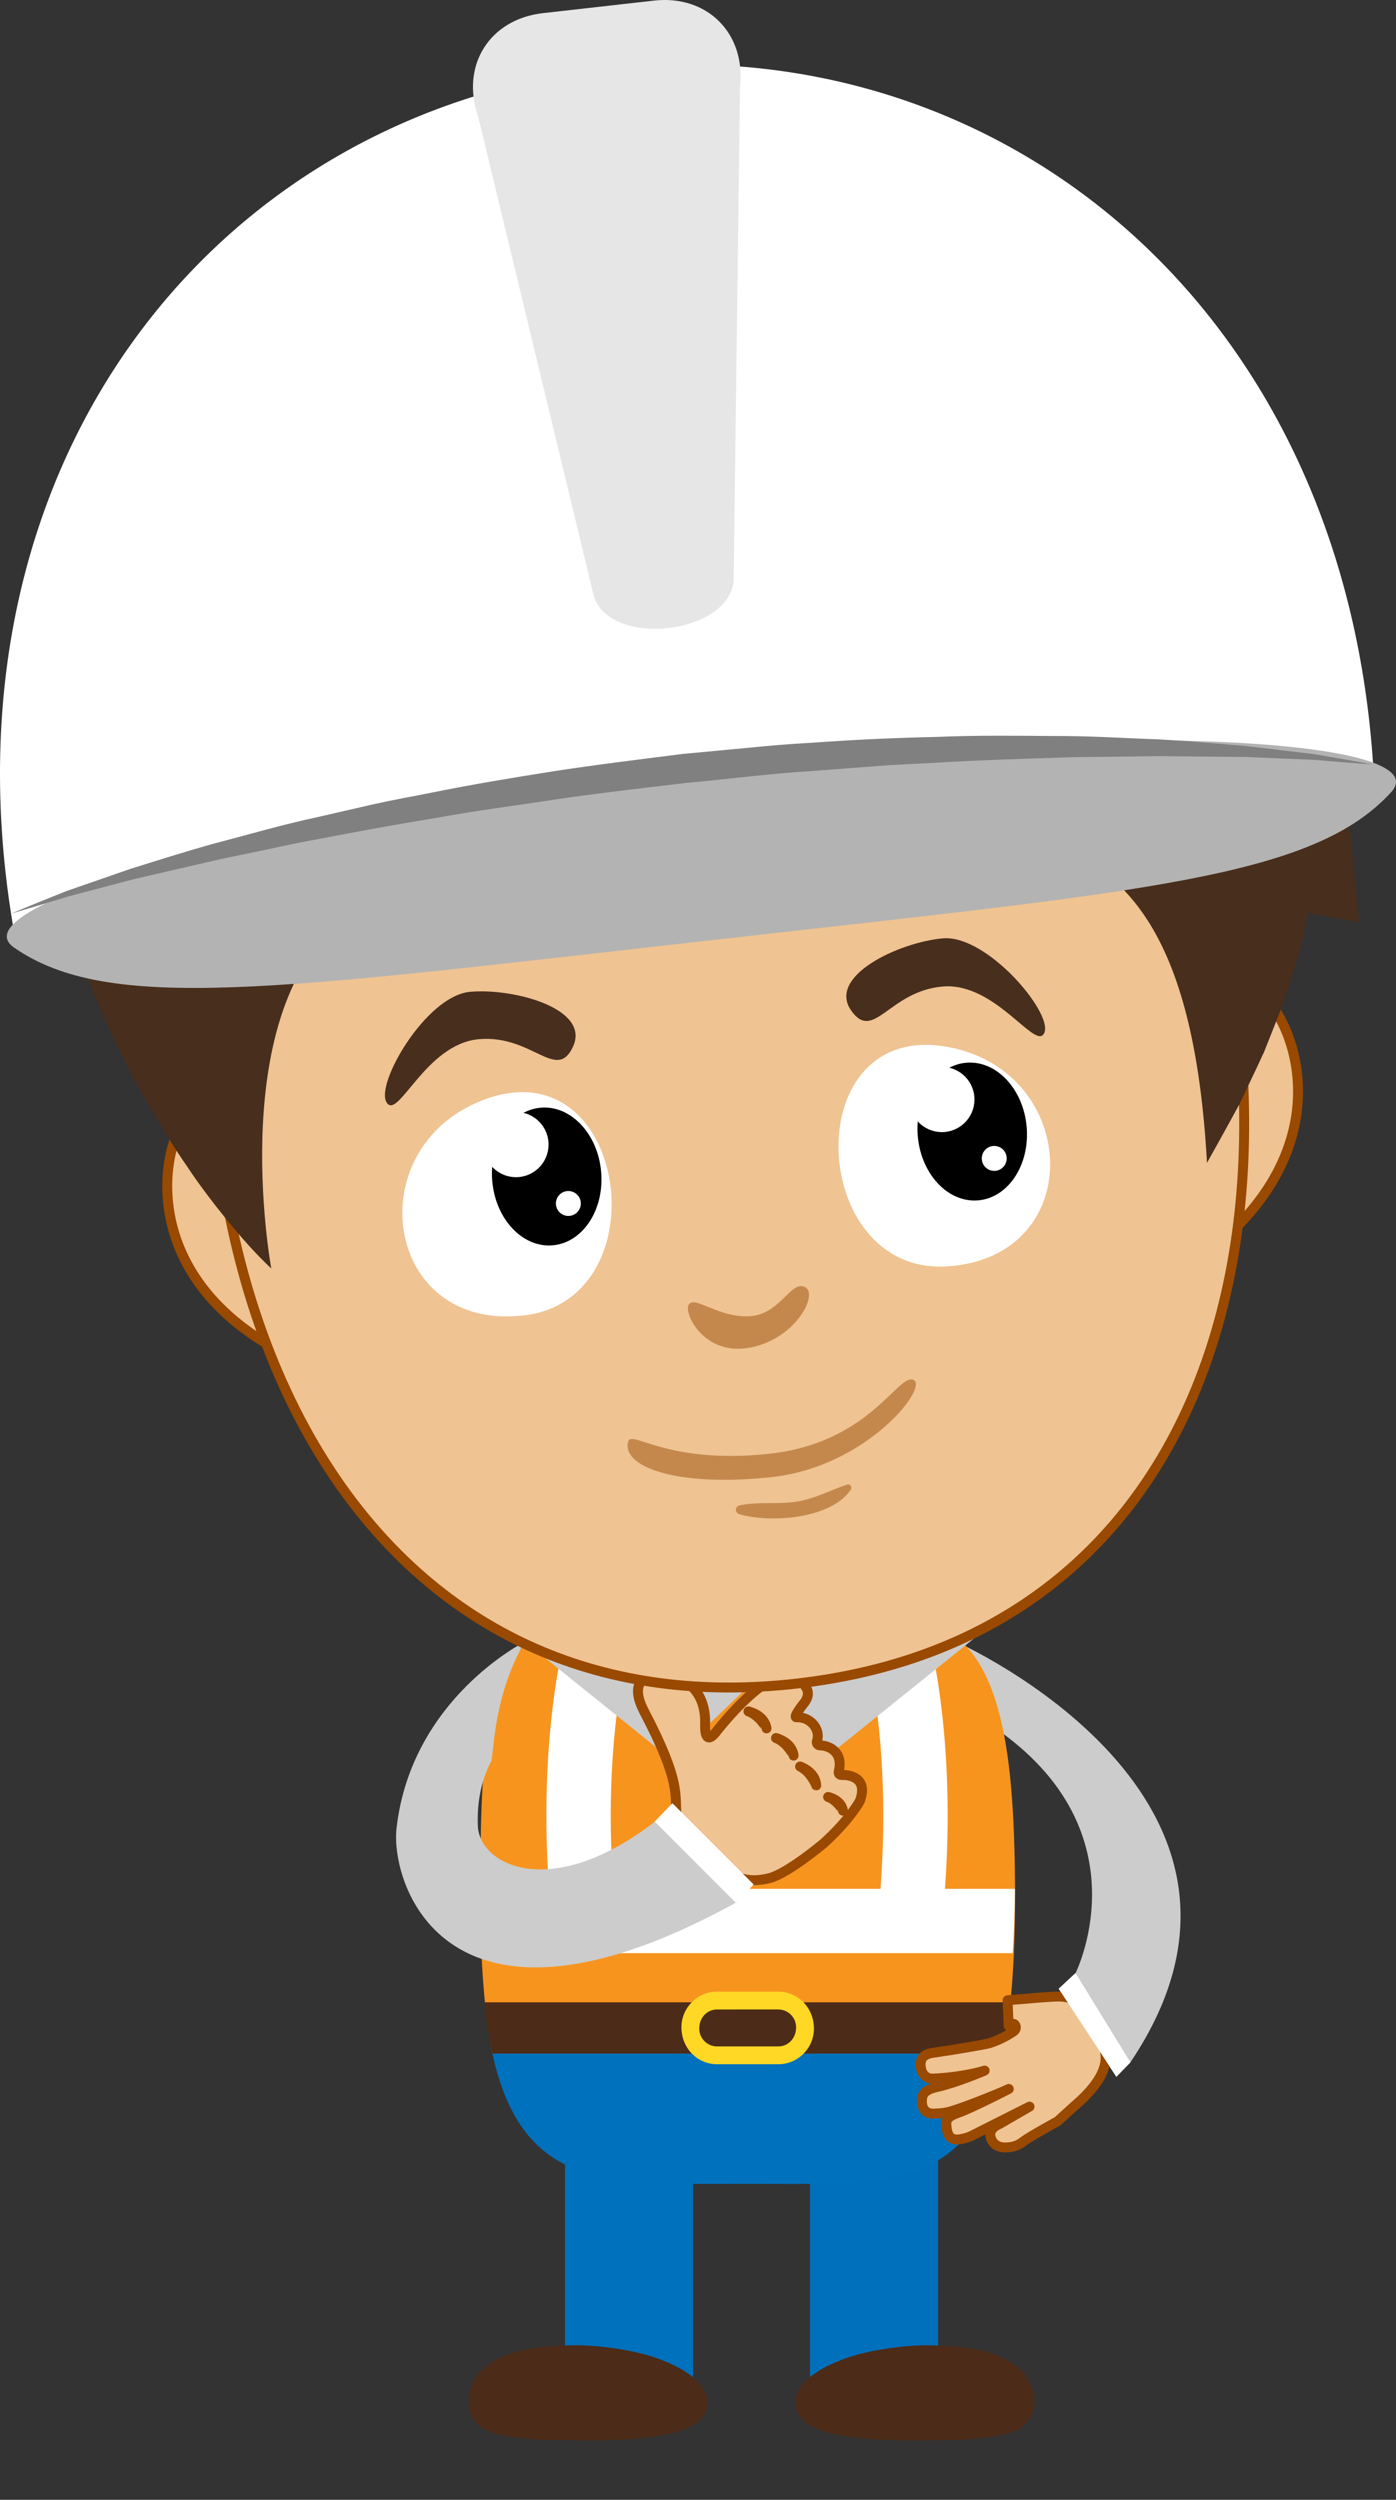 <?xml version="1.0" encoding="utf-8"?>
<!-- Generator: Adobe Illustrator 22.0.1, SVG Export Plug-In . SVG Version: 6.00 Build 0)  -->
<svg version="1.1" xmlns="http://www.w3.org/2000/svg" xmlns:xlink="http://www.w3.org/1999/xlink" x="0px" y="0px"
	 viewBox="0 0 140.788 251.934" style="enable-background:new 0 0 140.788 251.934;" xml:space="preserve">
<rect x="0" y="0" width="140.788" height="251.934" fill="#333333" stroke="none"/>
<g id="Cuerpo-Cabeza">
	<g>
		<g>
			<defs>
				<filter id="Adobe_OpacityMaskFilter" filterUnits="userSpaceOnUse" x="28.008" y="232.609" width="96.81" height="19.325">
					<feFlood  style="flood-color:white;flood-opacity:1" result="back"/>
					<feBlend  in="SourceGraphic" in2="back" mode="normal"/>
				</filter>
			</defs>
			<mask maskUnits="userSpaceOnUse" x="28.008" y="232.609" width="96.81" height="19.325" id="XMLID_2_">
				<g id="XMLID_61_" style="filter:url(#Adobe_OpacityMaskFilter);">
				</g>
			</mask>
			<path id="XMLID_56_" style="opacity:0.2;mask:url(#XMLID_2_);" d="M124.819,241.799c0.051,5.328-21.574,9.862-48.31,10.123
				c-26.734,0.263-48.449-3.848-48.5-9.177c-0.053-5.329,21.578-9.863,48.311-10.125
				C103.055,232.358,124.767,236.467,124.819,241.799z"/>
			<g id="XMLID_887_">
				<g id="XMLID_920_">
					<g id="XMLID_925_">
						<rect id="XMLID_930_" x="81.694" y="213.732" style="fill:#0071BC;" width="12.911" height="29.754"/>
						<defs>
							
								<filter id="Adobe_OpacityMaskFilter_1_" filterUnits="userSpaceOnUse" x="81.694" y="213.732" width="12.911" height="29.754">
								<feFlood  style="flood-color:white;flood-opacity:1" result="back"/>
								<feBlend  in="SourceGraphic" in2="back" mode="normal"/>
							</filter>
						</defs>
						<mask maskUnits="userSpaceOnUse" x="81.694" y="213.732" width="12.911" height="29.754" id="XMLID_3_">
							<g id="XMLID_65_" style="filter:url(#Adobe_OpacityMaskFilter_1_);">
								<defs>
									
										<filter id="Adobe_OpacityMaskFilter_2_" filterUnits="userSpaceOnUse" x="81.694" y="213.732" width="12.911" height="29.754">
										<feFlood  style="flood-color:white;flood-opacity:1" result="back"/>
										<feBlend  in="SourceGraphic" in2="back" mode="normal"/>
									</filter>
								</defs>
								<mask maskUnits="userSpaceOnUse" x="81.694" y="213.732" width="12.911" height="29.754" id="XMLID_3_">
									<g id="XMLID_85_" style="filter:url(#Adobe_OpacityMaskFilter_2_);">
									</g>
								</mask>
								
									<linearGradient id="XMLID_4_" gradientUnits="userSpaceOnUse" x1="533.805" y1="243.486" x2="533.805" y2="213.732" gradientTransform="matrix(-1 0 0 1 621.955 0)">
									<stop  offset="0" style="stop-color:#999999"/>
									<stop  offset="0.08" style="stop-color:#707070"/>
									<stop  offset="0.173" style="stop-color:#484848"/>
									<stop  offset="0.264" style="stop-color:#292929"/>
									<stop  offset="0.352" style="stop-color:#121212"/>
									<stop  offset="0.436" style="stop-color:#050505"/>
									<stop  offset="0.511" style="stop-color:#000000"/>
									<stop  offset="0.556" style="stop-color:#060606"/>
									<stop  offset="0.618" style="stop-color:#171717"/>
									<stop  offset="0.688" style="stop-color:#333333"/>
									<stop  offset="0.764" style="stop-color:#5A5A5A"/>
									<stop  offset="0.845" style="stop-color:#8C8C8C"/>
									<stop  offset="0.93" style="stop-color:#C8C8C8"/>
									<stop  offset="1" style="stop-color:#FFFFFF"/>
								</linearGradient>
								
									<rect id="XMLID_66_" x="81.694" y="213.732" style="mask:url(#XMLID_3_);fill:url(#XMLID_4_);" width="12.911" height="29.754"/>
							</g>
						</mask>
						<rect id="XMLID_926_" x="81.694" y="213.732" style="opacity:0.5;fill:#0071BC;" width="12.911" height="29.754"/>
					</g>
					<rect id="XMLID_924_" x="56.985" y="213.732" style="fill:#0071BC;" width="12.911" height="29.754"/>
					<path id="XMLID_923_" style="fill:#0071BC;" d="M49.657,206.962c3.053,13.84,11.786,13.134,24.612,13.134h2.272
						c1.184,0,2.344,0.006,3.457,0.006c10.932,0,18.378-0.583,21.154-13.14H49.657z"/>
					<path id="XMLID_922_" style="fill:#4C2B18;" d="M80.736,240.568c0.378-0.494,0.873-1.02,1.519-1.421
						c0.629-0.429,1.361-0.806,2.158-1.135c0.797-0.33,1.658-0.631,2.572-0.839c1.821-0.448,3.806-0.716,5.796-0.803
						c0.997-0.035,2.024,0.024,2.969,0.081c0.955,0.006,1.944,0.224,2.877,0.357c0.47,0.069,0.914,0.242,1.352,0.371
						c0.438,0.129,0.861,0.275,1.245,0.508c0.807,0.356,1.469,0.905,2.01,1.456c0.226,0.322,0.448,0.625,0.634,0.924
						c0.11,0.337,0.214,0.655,0.312,0.955c0.079,0.612,0.139,1.156,0.072,1.588c-0.047,0.439-0.198,0.769-0.305,0.971
						c-0.13,0.192-0.199,0.294-0.199,0.294s0.014-0.031,0.031-0.064c-0.021,0.033-0.045,0.064-0.068,0.096
						c0.018-0.015,0.037-0.031,0.037-0.031s-0.05,0.062-0.128,0.16c-0.008,0.01-0.015,0.02-0.024,0.03
						c-0.007,0.009-0.01,0.012-0.017,0.022c-0.116,0.135-0.243,0.365-0.554,0.527c-0.278,0.22-0.658,0.378-1.1,0.541
						c-0.441,0.163-0.958,0.278-1.523,0.378c-1.129,0.166-2.452,0.322-3.864,0.356c-1.409,0.026-2.914,0.054-4.417,0.082
						c-1.506-0.029-3.012-0.076-4.427-0.168c-1.415-0.089-2.733-0.308-3.851-0.563c-1.119-0.255-2.014-0.672-2.553-1.08
						c-0.541-0.42-0.681-0.797-0.697-0.779c0,0,0.024,0.023,0.062,0.061c-0.024-0.033-0.054-0.063-0.076-0.097
						c0.004,0.01,0.014,0.036,0.014,0.036s-0.017-0.029-0.039-0.068c-0.012-0.019-0.022-0.039-0.033-0.058
						c-0.028-0.049-0.058-0.102-0.103-0.182c-0.066-0.098-0.129-0.223-0.152-0.397c-0.031-0.157-0.105-0.39-0.066-0.598
						C80.175,241.661,80.407,241.087,80.736,240.568z"/>
					<path id="XMLID_921_" style="fill:#4C2B18;" d="M47.372,241.022c0.098-0.3,0.202-0.62,0.312-0.957
						c0.186-0.297,0.41-0.601,0.634-0.923c0.542-0.552,1.203-1.102,2.01-1.458c0.385-0.233,0.807-0.378,1.247-0.507
						c0.438-0.13,0.882-0.303,1.351-0.371c0.934-0.133,1.923-0.352,2.878-0.357c0.945-0.057,1.972-0.116,2.969-0.081
						c1.991,0.086,3.976,0.355,5.796,0.803c0.914,0.208,1.775,0.51,2.574,0.839c0.797,0.331,1.529,0.706,2.158,1.137
						c0.646,0.4,1.141,0.927,1.519,1.419c0.329,0.519,0.561,1.093,0.536,1.512c0.04,0.208-0.035,0.439-0.066,0.596
						c-0.024,0.176-0.087,0.3-0.152,0.397c-0.044,0.076-0.072,0.126-0.1,0.174c-0.013,0.024-0.026,0.048-0.041,0.072
						c-0.018,0.032-0.035,0.061-0.035,0.061s0.009-0.024,0.012-0.032c-0.02,0.03-0.047,0.057-0.068,0.087
						c0.035-0.035,0.055-0.054,0.055-0.054c-0.016-0.018-0.158,0.359-0.697,0.779c-0.539,0.407-1.436,0.825-2.553,1.08
						c-1.118,0.255-2.436,0.473-3.851,0.563c-1.416,0.092-2.922,0.139-4.427,0.168c-1.504-0.028-3.009-0.056-4.418-0.082
						c-1.412-0.034-2.735-0.19-3.864-0.356c-0.564-0.1-1.081-0.215-1.523-0.378c-0.442-0.163-0.822-0.321-1.1-0.541
						c-0.311-0.163-0.438-0.393-0.554-0.527c-0.008-0.01-0.011-0.013-0.018-0.022c-0.008-0.009-0.014-0.018-0.022-0.027
						c-0.08-0.099-0.13-0.161-0.13-0.161s0.02,0.017,0.038,0.032c-0.023-0.032-0.047-0.064-0.069-0.097
						c0.016,0.035,0.031,0.065,0.031,0.065s-0.069-0.102-0.199-0.296c-0.107-0.201-0.258-0.53-0.305-0.97
						C47.233,242.178,47.293,241.634,47.372,241.022z"/>
				</g>
				<g id="XMLID_904_">
					<path id="XMLID_914_" style="fill:#CCCCCC;" d="M96.441,165.471c0,0,35.486,15.735,17.563,42.369l-5.53-8.994
						c0,0,7.702-15.366-10.084-25.956L96.441,165.471z"/>
					<polygon id="XMLID_913_" style="fill:#FFFFFF;" points="106.773,200.43 108.475,198.846 114.005,207.84 112.588,209.301 					
						"/>
				</g>
				<g id="XMLID_897_">
					<g id="XMLID_901_">
						<path id="XMLID_903_" style="fill:#F7941E;" d="M48.444,191.226c0,6.554,0.412,11.698,1.213,15.735h51.495
							c0.8-4.037,1.213-9.182,1.213-15.735c0-14.599-1.31-24.894-8.174-27.521c-4.29-1.647-5.046-0.755-17.65-0.755h-2.272
							c-1.844,0-3.548-0.007-5.13-0.007c-8.744,0-9.435-0.809-12.886,0.606C48.848,166.583,48.444,175.882,48.444,191.226z"/>
						<path id="XMLID_902_" style="fill:#FFFFFF;" d="M48.451,190.362c0.021,2.344,0.097,4.5,0.227,6.48h53.449
							c0.136-1.98,0.211-4.137,0.231-6.48h-7.056c1.251-17.446-2.227-28.074-2.669-29.342c-0.016-0.054-0.032-0.092-0.038-0.113
							l-0.155,0.059l-2.89,1.052l-3.045,1.107c0.038,0.108,3.586,10.245,2.294,27.237H61.875
							c-1.291-16.992,2.259-27.129,2.295-27.237l-6.086-2.218c-0.177,0.48-4.017,11.259-2.71,29.455H48.451z"/>
					</g>
					<g id="XMLID_898_">
						<polygon id="XMLID_900_" style="fill:#CCCCCC;" points="76.254,169.212 67.752,177.366 52.091,164.774 						"/>
						<polygon id="XMLID_899_" style="fill:#CCCCCC;" points="74.449,169.204 82.982,177.386 98.694,164.753 						"/>
					</g>
				</g>
				<g id="XMLID_892_">
					<path id="XMLID_896_" style="fill:#4C2B18;" d="M48.848,201.796c0.198,1.915,0.467,3.63,0.809,5.165h51.495
						c0.341-1.535,0.611-3.25,0.807-5.165H48.848z"/>
					<path id="XMLID_893_" style="fill:#FFD825;" d="M68.723,204.316c0-1.982,1.611-3.593,3.593-3.593h6.176
						c1.98,0,3.592,1.611,3.592,3.722c0,1.98-1.611,3.592-3.592,3.592h-6.176C70.335,208.037,68.723,206.425,68.723,204.316z
						 M72.316,202.519c-0.99,0-1.797,0.807-1.797,1.926c0,0.99,0.807,1.796,1.797,1.796h6.176c0.99,0,1.796-0.806,1.796-1.925
						c0-0.99-0.806-1.797-1.796-1.797H72.316z"/>
				</g>
				<g id="XMLID_890_">
					
						<path id="XMLID_891_" style="fill:#EFC392;stroke:#994900;stroke-linecap:round;stroke-linejoin:round;stroke-miterlimit:10;" d="
						M92.882,208.45c0.066,0.46,0.453,1.052,1.137,1.034c0.905-0.018,3.324-0.214,5.282-0.806c0,0-2.735,1.181-4.755,1.644
						c-0.592,0.132-1.559,0.378-1.559,1.269c0,0-0.249,1.598,1.412,1.412c0,0,0.791-0.006,1.504-0.221
						c1.784-0.535,5.268-1.976,5.833-2.253c0,0-3.713,1.913-5.013,2.369c-1.296,0.454-1.351,0.782-1.257,1.548
						c0.103,0.765,0.378,1.311,1.374,1.153c0.867-0.149,1.31-0.431,1.31-0.431l5.678-2.859l-3.067,1.775
						c0,0-0.999,0.356-0.882,1.166c0.129,0.804,0.753,1.187,1.515,1.175c0.681-0.015,1.194-0.126,1.822-0.614
						c0.636-0.491,3.456-2.027,3.456-2.027s0.672-0.617,1.355-1.239c0.7-0.643,3.839-3.07,3.442-5.616c0,0,0.038-1.624-1.523-2.87
						l-0.237-0.858c0,0-0.475-2.13-3.24-1.983c0,0-1.246,0.064-1.956,0.129c-0.637,0.065-1.635,0.135-2.899,0.24l0.108,2.572
						c0.24-0.116,0.437-0.19,0.482-0.19c0.186-0.009,0.423,0.434,0.037,0.743c0,0-1.099,0.789-2.479,1.211
						c-0.398,0.122-3.716,0.686-5.716,0.97C92.673,207.087,92.817,208.028,92.882,208.45z"/>
				</g>
				<g id="XMLID_888_">
					<polygon id="XMLID_889_" style="fill:#FFFFFF;" points="106.773,200.43 108.475,198.846 114.005,207.84 112.588,209.301 					
						"/>
				</g>
				<g id="XMLID_129_">
					<g id="XMLID_934_">
						<g id="XMLID_935_">
							
								<path id="XMLID_942_" style="fill:#EFC392;stroke:#994900;stroke-linecap:round;stroke-linejoin:round;stroke-miterlimit:10;" d="
								M68.237,183.025c-0.221-2.121,0.516-3.307-3.265-10.52c-2.186-4.181,1.982-3.744,1.982-3.744s4.222,0.152,4.162,4.919
								c0,0-0.185,2.496,1.084,0.888c1.267-1.611,6.031-7.295,8.255-5.274c0,0,1.702,0.861,0.713,2.244c0,0-1.276,1.562-0.835,1.535
								c1.406-0.076,2.468,1.245,2.054,2.399c0,0-0.129,0.436,0.394,0.434c0.514,0.003,2.334,0.428,1.806,2.631
								c0,0-0.102,0.363,0.331,0.349c0.425-0.015,2.739,0.064,1.799,2.625c0,0-0.958,1.819-3.662,4.274c0,0-3.589,3.018-5.449,3.495
								c-2.921,0.741-4.339-0.621-5.074-1.811c-0.275-0.445-0.601-0.671-1.386-0.803C69.847,186.461,68.391,184.507,68.237,183.025z
								"/>
							
								<path id="XMLID_939_" style="fill:#994900;stroke:#994900;stroke-linecap:round;stroke-linejoin:round;stroke-miterlimit:10;" d="
								M75.48,172.476c0,0,1.607,0.34,1.825,1.714C77.305,174.19,76.649,172.907,75.48,172.476z"/>
							
								<path id="XMLID_938_" style="fill:#994900;stroke:#994900;stroke-linecap:round;stroke-linejoin:round;stroke-miterlimit:10;" d="
								M78.26,175.163c0,0,1.597,0.387,1.775,1.77C80.036,176.932,79.42,175.628,78.26,175.163z"/>
							
								<path id="XMLID_937_" style="fill:#994900;stroke:#994900;stroke-linecap:round;stroke-linejoin:round;stroke-miterlimit:10;" d="
								M80.689,178.031c0,0,1.56,0.516,1.628,1.907C82.316,179.938,81.808,178.59,80.689,178.031z"/>
							
								<path id="XMLID_936_" style="fill:#994900;stroke:#994900;stroke-linecap:round;stroke-linejoin:round;stroke-miterlimit:10;" d="
								M83.513,181.101c0,0,1.313,0.264,1.503,1.383C85.016,182.484,84.474,181.444,83.513,181.101z"/>
						</g>
					</g>
					<path id="XMLID_933_" style="fill:#CCCCCC;" d="M74.368,191.673l-8.188-8.188c-10.547,8.218-17.821,4.52-17.988,0.545
						c-0.117-2.798,0.521-4.957,1.364-6.56c0.271-1.201,0.294-6.779,3.379-12.009c0,0-11.451,5.687-12.943,18.785
						C39.343,189.915,45.024,207.863,74.368,191.673z"/>
					<polygon id="XMLID_932_" style="fill:#FFFFFF;" points="74.215,191.773 76.004,189.921 67.814,181.733 66.03,183.584 					"/>
				</g>
			</g>
		</g>
		<g id="XMLID_401_">
			
				<path id="XMLID_886_" style="fill:#EFC392;stroke:#994900;stroke-linecap:round;stroke-linejoin:round;stroke-miterlimit:10;" d="
				M127.475,120.364c-0.182,0.259-0.369,0.516-0.565,0.772c-0.196,0.259-0.4,0.516-0.615,0.773
				c-0.211,0.255-0.435,0.514-0.665,0.771c-0.231,0.256-0.472,0.513-0.721,0.769s-0.51,0.513-0.776,0.768
				c-0.27,0.256-0.545,0.508-0.832,0.763c-0.139-1.231-0.278-2.461-0.416-3.69c-0.141-1.229-0.278-2.459-0.416-3.69
				c-0.139-1.227-0.278-2.457-0.416-3.686c-0.141-1.23-0.278-2.459-0.416-3.69c-0.139-1.229-0.278-2.459-0.416-3.688
				c-0.141-1.23-0.278-2.46-0.416-3.69c0,0,0.078-0.167,0.226-0.428c0.147-0.264,0.365-0.621,0.643-1.005
				c0.28-0.381,0.618-0.785,1.009-1.141c0.393-0.357,0.838-0.664,1.327-0.851c0.486-0.185,1.019-0.249,1.588-0.12
				c0.567,0.13,1.172,0.451,1.802,1.039c0.469,0.441,0.957,1.044,1.409,1.79c0.457,0.745,0.88,1.627,1.225,2.625
				c0.346,0.994,0.614,2.105,0.757,3.299c0.145,1.194,0.163,2.473,0.013,3.81c-0.154,1.336-0.475,2.733-1.015,4.157
				C129.25,117.448,128.494,118.904,127.475,120.364z"/>
			
				<path id="XMLID_885_" style="fill:#EFC392;stroke:#994900;stroke-linecap:round;stroke-linejoin:round;stroke-miterlimit:10;" d="
				M22.93,132.493c0.233,0.211,0.473,0.419,0.722,0.628c0.246,0.205,0.504,0.412,0.77,0.614c0.267,0.204,0.541,0.404,0.82,0.605
				c0.284,0.198,0.574,0.396,0.876,0.589c0.299,0.193,0.608,0.385,0.927,0.574c0.316,0.19,0.643,0.375,0.98,0.559
				c-0.138-1.23-0.278-2.459-0.416-3.69c-0.138-1.229-0.277-2.46-0.416-3.69c-0.138-1.229-0.278-2.458-0.416-3.685
				c-0.138-1.23-0.277-2.461-0.416-3.691c-0.138-1.229-0.275-2.458-0.416-3.687c-0.138-1.229-0.275-2.459-0.416-3.688
				c0,0-0.114-0.147-0.315-0.369c-0.204-0.224-0.494-0.525-0.851-0.837c-0.355-0.309-0.776-0.627-1.239-0.888
				c-0.46-0.261-0.964-0.46-1.479-0.533c-0.519-0.07-1.052-0.015-1.578,0.237c-0.524,0.252-1.04,0.7-1.525,1.414
				c-0.36,0.532-0.7,1.232-0.978,2.06c-0.277,0.826-0.492,1.783-0.606,2.83c-0.116,1.047-0.129,2.19-0.003,3.385
				c0.126,1.195,0.393,2.446,0.836,3.718c0.447,1.269,1.071,2.558,1.915,3.828C20.548,130.044,21.61,131.296,22.93,132.493z"/>
			
				<path id="XMLID_884_" style="fill:#EFC392;stroke:#994900;stroke-linecap:round;stroke-linejoin:round;stroke-miterlimit:10;" d="
				M42.814,159.104c-3.883-3.328-7.26-7.32-10.118-11.852c-2.826-4.482-5.142-9.492-6.935-14.903
				c-1.755-5.291-3.006-10.972-3.741-16.915c-0.746-5.96-0.829-12.004-0.155-17.977c0.659-5.805,2.004-11.348,3.964-16.493
				c1.96-5.146,4.535-9.894,7.655-14.106c2.635-3.559,5.657-6.736,9.026-9.446c3.393-2.733,7.137-4.992,11.184-6.693
				c4.135-1.737,8.503-2.834,12.958-3.336c4.547-0.497,8.984-0.327,13.252,0.44c4.267,0.768,8.366,2.131,12.234,4.02
				c3.867,1.89,7.506,4.306,10.854,7.177c3.978,3.411,7.548,7.466,10.604,12.045c3.057,4.581,5.603,9.685,7.54,15.196
				c1.986,5.672,3.252,11.581,3.853,17.559c0.606,5.96,0.65,11.773,0.119,17.325c-0.541,5.672-1.683,11.073-3.441,16.072
				c-1.778,5.054-4.179,9.697-7.225,13.807c-2.528,3.416-5.502,6.46-8.927,9.059c-3.426,2.602-7.302,4.758-11.637,6.396
				c-4.589,1.734-9.425,2.783-14.303,3.278c-4.909,0.499-9.527,0.396-13.847-0.252c-4.449-0.664-8.581-1.903-12.391-3.648
				C49.498,164.097,45.985,161.821,42.814,159.104z"/>
			<path id="XMLID_646_" style="fill:#482E1D;" d="M137.077,92.972l-0.239-2.408l-0.416-4.209c-0.173-1.401-0.206-2.826-0.498-4.214
				l-0.787-4.184c-0.144-0.696-0.243-1.403-0.456-2.084l-0.565-2.063l-0.57-2.066c-0.17-0.695-0.418-1.368-0.662-2.043l-0.724-2.03
				c-0.249-0.675-0.463-1.362-0.773-2.019c-0.609-1.318-1.099-2.674-1.816-3.968c-0.036-0.067-0.069-0.133-0.104-0.2l3.251-0.863
				l1.119-0.609l0.249-3.188l-0.101-2.533c-0.3-0.693-0.532-1.414-0.917-2.073l-1.072-2.016c-0.331-0.688-0.797-1.301-1.213-1.944
				c-0.44-0.626-0.823-1.297-1.318-1.886l-1.468-1.783c-0.477-0.607-1.066-1.113-1.598-1.673c-0.538-0.556-1.093-1.093-1.698-1.573
				c-0.601-0.485-1.166-1.02-1.8-1.46l-1.896-1.336l-1.988-1.189c-0.675-0.371-1.375-0.697-2.064-1.044
				c-0.437-0.202-0.884-0.381-1.329-0.567l0.825-0.695l4.562-3.845l-5.218-2.768l-2.017-1.07c-0.668-0.376-1.361-0.661-2.052-0.956
				c-0.693-0.281-1.377-0.623-2.082-0.848l-2.108-0.725c-0.705-0.236-1.415-0.404-2.124-0.607c-0.709-0.206-1.419-0.384-2.133-0.525
				c-1.425-0.333-2.854-0.585-4.286-0.792c-0.716-0.111-1.431-0.171-2.147-0.259c-0.716-0.091-1.431-0.145-2.148-0.196
				c-1.431-0.121-2.859-0.171-4.289-0.205c-1.205-0.021-2.409-0.002-3.615,0.033l0.101-3.342l0.148-4.937l-4.74,0.404
				c-1.597,0.135-3.217,0.15-4.794,0.404l-2.375,0.327l-2.342,0.462c-0.785,0.144-1.557,0.322-2.32,0.534
				c-0.766,0.203-1.538,0.389-2.297,0.609l-2.254,0.727c-0.757,0.228-1.481,0.533-2.221,0.801c-0.738,0.272-1.475,0.55-2.191,0.867
				c-0.719,0.313-1.452,0.599-2.159,0.935c-1.425,0.651-2.827,1.348-4.211,2.08c-0.966,0.523-1.919,1.07-2.865,1.631l-0.955-3.176
				l-1.752-5.831l-4.748,3.37l-4.181,2.968l-2.084,1.488c-0.678,0.515-1.298,1.099-1.948,1.645l-3.851,3.335
				c-1.211,1.183-2.395,2.392-3.589,3.587c-0.585,0.612-1.22,1.173-1.758,1.825l-1.67,1.904c-1.122,1.26-2.226,2.534-3.243,3.883
				c-1.05,1.319-2.084,2.652-3.047,4.052c-0.189,0.269-0.38,0.535-0.57,0.802l-3.92-2.938l-1.674,4.364
				c-0.555,1.449-1.22,2.865-1.657,4.34l-0.708,2.196l-0.587,2.215c-0.211,0.736-0.351,1.482-0.51,2.225
				c-0.145,0.744-0.337,1.482-0.442,2.23c-0.255,1.491-0.485,2.982-0.642,4.477c-0.182,1.493-0.291,2.989-0.379,4.483
				c-0.088,1.494-0.122,2.988-0.133,4.48c0.003,1.493,0.056,2.984,0.147,4.476c0.026,0.419,0.064,0.838,0.096,1.258l-2.443-0.126
				l-3.568-0.184l0.788,3.24l0.801,3.299c0.284,1.095,0.5,2.204,0.839,3.285l0.958,3.251c0.306,1.086,0.68,2.153,1.068,3.215
				l1.135,3.187l1.273,3.134c0.415,1.047,0.855,2.082,1.34,3.1l1.419,3.061l1.545,2.997c0.507,1.001,1.106,1.957,1.654,2.935
				c0.545,0.979,1.14,1.931,1.742,2.877c0.586,0.955,1.192,1.895,1.835,2.813c1.232,1.866,2.597,3.645,3.999,5.38
				c1.416,1.723,2.881,3.409,4.506,4.928c0,0-5.033-27.242,8.411-35.991c5.432-3.533,15.075-0.403,35.341-2.69
				c22.708-2.56,31.512-6.926,37.143-3.435c5.344,3.315,12.198,8.415,13.471,31.472l1.748-3.138l0.863-1.573
				c0.278-0.53,0.598-1.036,0.841-1.586l1.553-3.265l0.765-1.646l0.667-1.683l0.666-1.687c0.215-0.566,0.466-1.119,0.64-1.701
				l1.138-3.467l0.475-1.774c0.15-0.595,0.337-1.178,0.441-1.791l0.358-1.826c0.003-0.026,0.007-0.049,0.011-0.074l2.893,0.554
				L137.077,92.972z"/>
			<g id="XMLID_628_">
				<path id="XMLID_642_" style="fill:#FFFFFF;" d="M138.083,72.587c0.217,1.901,0.369,3.795,0.466,5.676
					c-13.521-2.666-39.967-2.539-70.061,0.855c-29.08,3.28-54.152,8.773-67.172,14.2c-0.291-1.72-0.539-3.464-0.738-5.225
					C-4.376,44.168,23.084,11.229,61.053,6.947C99.029,2.664,133.129,28.662,138.083,72.587z"/>
				<path id="XMLID_632_" style="fill:#B3B3B3;" d="M70.962,94.842c-43.159,4.869-59.988,7.313-69.554,0.65
					c-5.909-4.116,25.126-13.267,68.287-18.135c43.163-4.866,75.457-2.859,70.611,2.47c-7.84,8.625-24.791,9.99-67.951,14.858
					L70.962,94.842z"/>
				<path id="XMLID_631_" style="fill:#808080;" d="M1.114,92.075c0,0,2.008-0.844,5.547-2.257c1.805-0.626,3.998-1.387,6.511-2.259
					c2.539-0.79,5.399-1.705,8.553-2.583c3.168-0.812,6.574-1.831,10.242-2.614c1.83-0.42,3.708-0.851,5.628-1.292
					c1.922-0.435,3.904-0.78,5.911-1.182c4.012-0.817,8.185-1.507,12.432-2.177c4.258-0.656,8.569-1.176,12.94-1.731
					c2.165-0.203,4.332-0.406,6.489-0.608c2.152-0.217,4.308-0.397,6.464-0.514c4.299-0.308,8.533-0.506,12.624-0.59
					c4.09-0.174,8.049-0.119,11.801-0.091c3.75-0.02,7.296,0.227,10.566,0.337c3.27,0.182,6.261,0.456,8.909,0.681
					c2.64,0.314,4.942,0.588,6.838,0.814c3.77,0.635,5.906,1.039,5.906,1.039s-2.181-0.147-5.963-0.469
					c-1.9-0.081-4.206-0.178-6.85-0.29c-2.646-0.026-5.63-0.054-8.886-0.085c-1.627,0.021-3.322,0.043-5.077,0.067
					c-1.754,0.012-3.566,0.021-5.429,0.104c-3.726,0.119-7.654,0.239-11.713,0.483c-2.027,0.119-4.096,0.19-6.177,0.352
					c-2.08,0.159-4.187,0.319-6.309,0.481c-4.241,0.251-8.584,0.823-12.908,1.218c-4.264,0.508-8.6,0.995-12.813,1.612
					c-4.216,0.653-8.386,1.175-12.385,1.912c-4.012,0.656-7.878,1.361-11.539,2.071c-1.837,0.326-3.611,0.697-5.325,1.07
					c-1.717,0.357-3.376,0.704-4.97,1.036c-3.173,0.732-6.081,1.403-8.659,1.998c-2.558,0.675-4.787,1.264-6.622,1.749
					C3.209,91.474,1.114,92.075,1.114,92.075z"/>
				<path id="XMLID_629_" style="fill:#E6E6E6;" d="M54.747,1.326c-5.363,0.605-8.301,5.268-6.535,10.369L59.91,60.173
					c1.767,5.094,13.493,3.772,14.08-1.589l0.642-49.869c0.586-5.366-3.319-9.258-8.681-8.654L54.747,1.326z"/>
			</g>
			<path id="XMLID_918_" style="fill:#C4884D;" d="M69.45,131.498c0.592-0.985,2.907,1.286,6.065,1.158
				c3.158-0.127,4.187-3.603,5.641-2.96c1.454,0.643-0.847,5.24-5.513,6.118C70.976,136.692,68.942,132.343,69.45,131.498z"/>
			<path id="XMLID_917_" style="fill:#C4884D;" d="M63.342,145.308c0.335-1.279,3.803,2.284,14.099,1.222
				c10.296-1.062,13.128-8.191,14.69-7.461c1.562,0.731-4.74,8.813-14.448,9.814C67.976,149.885,62.702,147.753,63.342,145.308z"/>
			<path id="XMLID_916_" style="fill:#C4884D;" d="M85.422,149.622c-1.748,0.584-3.199,1.411-5.069,1.713
				c-1.898,0.305-3.888-0.018-5.747,0.375c-0.513,0.11-0.525,0.752-0.029,0.897c3.113,0.911,9.209,0.485,11.224-2.465
				C85.988,149.869,85.75,149.513,85.422,149.622z"/>
		</g>
	</g>
</g>
<g id="Ojos-Posicion-1">
	<g id="XMLID_416_">
		<g id="XMLID_524_">
			<path id="XMLID_615_" style="fill:#FFFFFF;" d="M48.688,110.876c-12.582,4.85-9.988,23.287,4.086,21.706
				C66.848,131.001,63.328,105.232,48.688,110.876z"/>
			<path id="XMLID_580_" d="M60.626,118.084c0.339,3.83-1.843,7.152-4.875,7.421c-3.032,0.269-5.765-2.618-6.104-6.448
				c-0.339-3.83,1.843-7.152,4.875-7.421C57.554,111.367,60.287,114.254,60.626,118.084z"/>
			<path id="XMLID_579_" style="fill:#FFFFFF;" d="M55.311,115.061c0.16,1.809-1.176,3.405-2.984,3.565
				c-1.809,0.16-3.405-1.176-3.565-2.984c-0.16-1.809,1.176-3.405,2.984-3.565C53.554,111.916,55.15,113.252,55.311,115.061z"/>
			<path id="XMLID_578_" style="fill:#FFFFFF;" d="M58.571,121.178c0.061,0.691-0.45,1.302-1.141,1.363
				c-0.691,0.061-1.302-0.45-1.363-1.141c-0.061-0.691,0.45-1.302,1.141-1.363C57.899,119.976,58.509,120.487,58.571,121.178z"/>
		</g>
		<g id="XMLID_462_">
			<path id="XMLID_518_" style="fill:#FFFFFF;" d="M95.743,105.542c13.239,2.562,13.927,21.168-0.206,22.086
				C81.404,128.546,80.337,102.56,95.743,105.542z"/>
			
				<ellipse id="XMLID_466_" transform="matrix(0.996 -0.088 0.088 0.996 -9.68 9.101)" cx="98.088" cy="114.027" rx="5.511" ry="6.962"/>
			<path id="XMLID_465_" style="fill:#FFFFFF;" d="M98.263,110.518c0.16,1.809-1.176,3.405-2.984,3.565
				c-1.809,0.16-3.405-1.176-3.565-2.984c-0.16-1.809,1.176-3.405,2.984-3.565C96.506,107.373,98.102,108.709,98.263,110.518z"/>
			<path id="XMLID_463_" style="fill:#FFFFFF;" d="M101.522,116.635c0.061,0.691-0.45,1.302-1.141,1.363
				c-0.691,0.061-1.302-0.45-1.363-1.141c-0.061-0.691,0.45-1.302,1.141-1.363C100.851,115.433,101.461,115.944,101.522,116.635z"/>
		</g>
	</g>
</g>
<g id="Ojos-Posicion-2">
</g>
<g id="Cejas">
	<path id="XMLID_616_" style="fill:#482E1D;" d="M57.793,105.473c1.759-3.828-5.969-5.907-10.39-5.515
		c-4.421,0.392-9.575,9.264-8.419,11.142c1.156,1.878,3.907-5.889,9.311-6.368C53.698,104.254,56.133,109.086,57.793,105.473z"/>
	<path id="XMLID_521_" style="fill:#482E1D;" d="M85.829,101.825c-2.405-3.459,4.837-6.864,9.258-7.256
		c4.421-0.392,11.055,7.437,10.247,9.488s-4.882-5.11-10.285-4.632C89.646,99.904,88.099,105.089,85.829,101.825z"/>
</g>
</svg>
